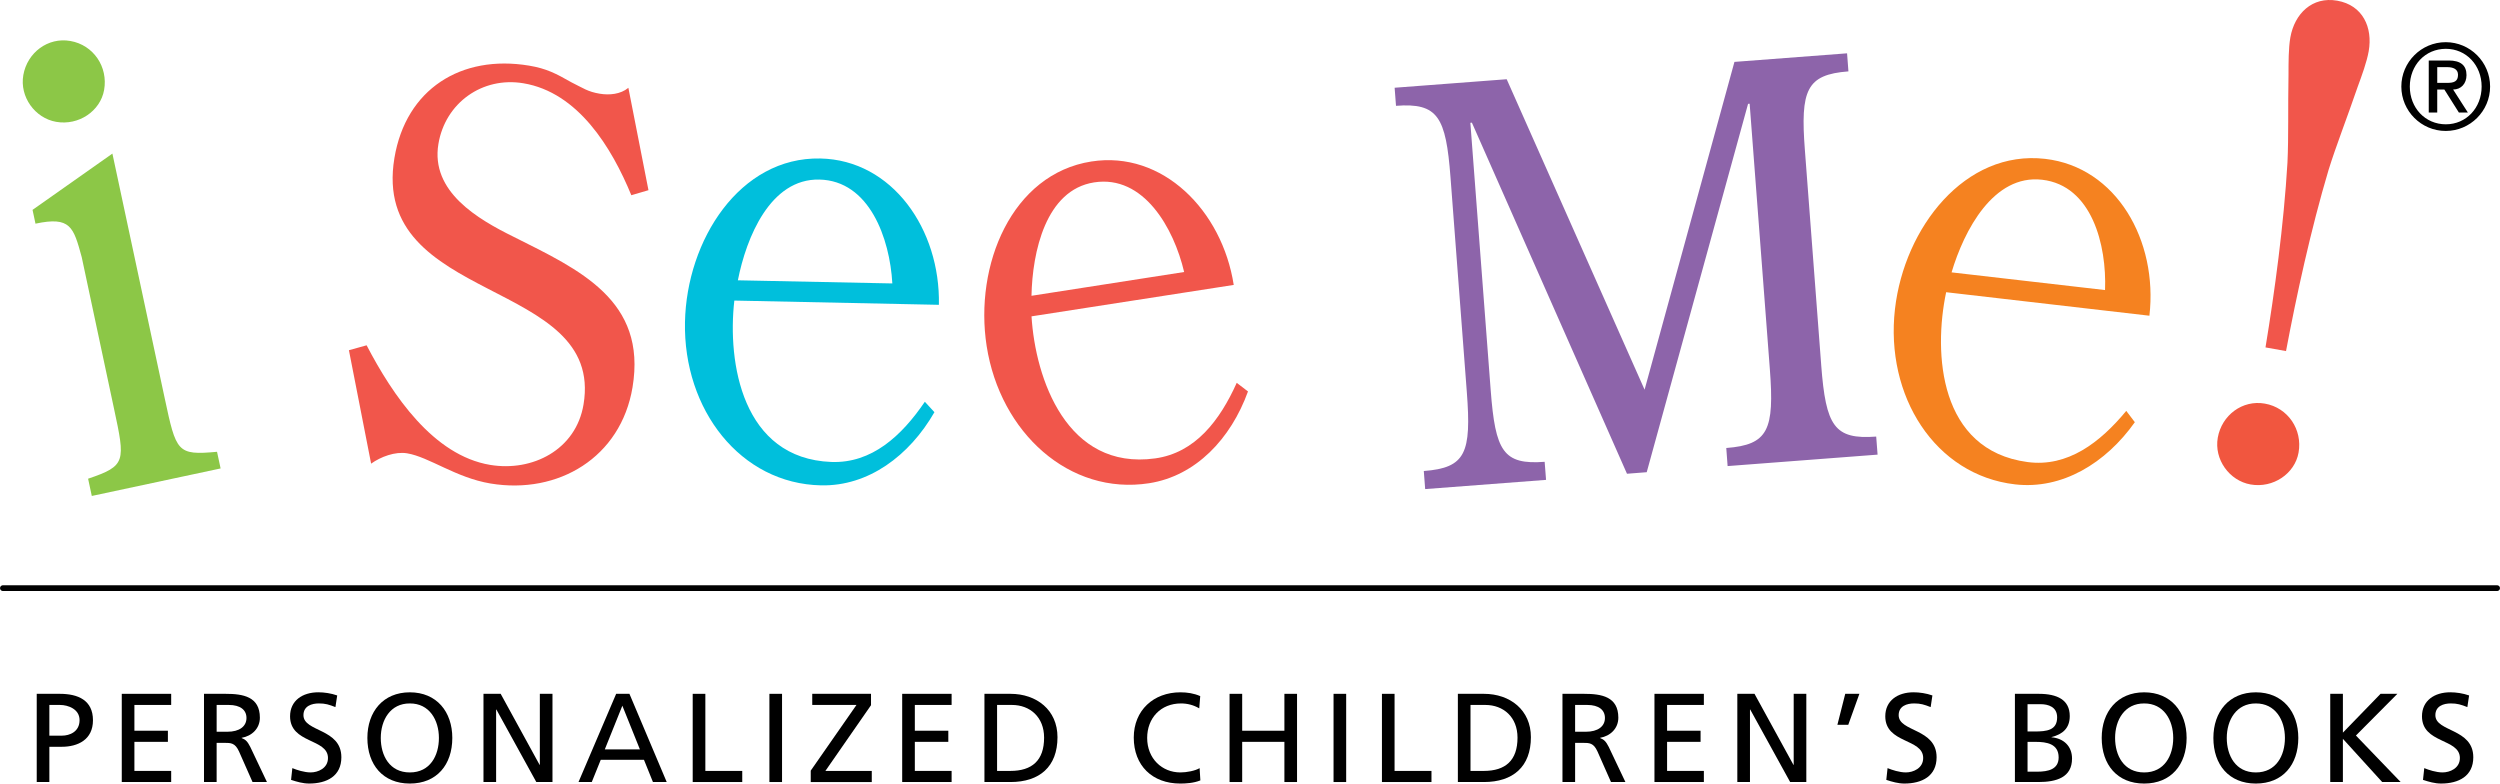<?xml version="1.0" encoding="UTF-8" standalone="no"?>
<!-- Generator: Adobe Illustrator 16.0.4, SVG Export Plug-In . SVG Version: 6.00 Build 0)  -->

<svg
   xmlns:dc="http://purl.org/dc/elements/1.1/"
   xmlns:cc="http://creativecommons.org/ns#"
   xmlns:rdf="http://www.w3.org/1999/02/22-rdf-syntax-ns#"
   xmlns:svg="http://www.w3.org/2000/svg"
   xmlns="http://www.w3.org/2000/svg"
   xmlns:sodipodi="http://sodipodi.sourceforge.net/DTD/sodipodi-0.dtd"
   xmlns:inkscape="http://www.inkscape.org/namespaces/inkscape"
   version="1.1"
   id="Layer_1"
   x="0px"
   y="0px"
   width="222.769"
   height="69.821"
   viewBox="0 0 222.769 69.821"
   enable-background="new 0 0 612 792"
   xml:space="preserve"
   inkscape:version="0.91 r13725"
   sodipodi:docname="ISM-Logo-4C-F.svg"><defs
     id="defs3580" /><sodipodi:namedview
     pagecolor="#ffffff"
     bordercolor="#666666"
     borderopacity="1"
     objecttolerance="10"
     gridtolerance="10"
     guidetolerance="10"
     inkscape:pageopacity="0"
     inkscape:pageshadow="2"
     inkscape:window-width="1280"
     inkscape:window-height="1080"
     id="namedview3578"
     showgrid="false"
     fit-margin-top="0"
     fit-margin-left="0"
     fit-margin-right="0"
     fit-margin-bottom="0"
     inkscape:zoom="1.4962121"
     inkscape:cx="108.1567"
     inkscape:cy="3.079"
     inkscape:window-x="0"
     inkscape:window-y="0"
     inkscape:window-maximized="0"
     inkscape:current-layer="Layer_1" /><g
     id="g3480"
     transform="translate(-197.843,-329.258)"><path
       d="m 204.238,339.818 c -1.813,0.37 -3.575,-0.754 -3.947,-2.581 -0.372,-1.827 0.75,-3.604 2.562,-3.976 1.812,-0.379 3.584,0.799 3.957,2.624 0.361,1.777 -0.809,3.564 -2.572,3.933 z"
       id="path3482"
       inkscape:connector-curvature="0"
       style="fill:#8cc747" /></g><g
     id="g3484"
     transform="translate(-197.843,-329.258)"><path
       d="m 415.775,333.017 c 2.18,0 3.955,1.775 3.955,3.955 0,2.18 -1.775,3.955 -3.955,3.955 -2.18,0 -3.955,-1.775 -3.955,-3.955 0,-2.18 1.776,-3.955 3.955,-3.955 z m 0.012,7.318 c 1.818,0 3.188,-1.468 3.188,-3.364 0,-1.895 -1.369,-3.363 -3.188,-3.363 -1.842,0 -3.211,1.468 -3.211,3.363 0,1.896 1.369,3.364 3.211,3.364 z m -1.523,-5.686 1.775,0 c 1.062,0 1.588,0.427 1.588,1.304 0,0.745 -0.471,1.282 -1.193,1.282 l 1.314,2.049 -0.801,0 -1.293,-2.049 -0.635,0 0,2.049 -0.756,0 0,-4.635 z m 0.756,1.994 0.898,0 c 0.58,0 0.953,-0.121 0.953,-0.723 0,-0.526 -0.471,-0.679 -0.953,-0.679 l -0.898,0 0,1.402 z"
       id="path3486"
       inkscape:connector-curvature="0" /></g><path
     d="m 65.435,26.783 c -0.631,5.527 0.696,14.074 8.64,14.381 3.611,0.137 6.272,-2.33 8.336,-5.365 l 0.854,0.93 c -2.236,3.887 -5.886,6.605 -10.096,6.52 -7.188,-0.146 -12.291,-6.746 -12.132,-14.551 0.148,-7.293 4.87,-14.721 12.057,-14.576 6.417,0.131 10.706,6.318 10.569,13.039 l -18.228,-0.378 m 14.079,-1.527 c -0.222,-4.01 -2.044,-9.166 -6.511,-9.256 -4.363,-0.09 -6.497,5.143 -7.253,8.977 l 13.764,0.279 z"
     id="path3488"
     inkscape:connector-curvature="0"
     style="fill:#00bfdc" /><path
     d="m 91.916,28.189 c 0.342,5.553 3.137,13.74 11.012,12.658 3.579,-0.492 5.77,-3.385 7.274,-6.734 l 1.003,0.768 c -1.526,4.215 -4.647,7.529 -8.808,8.178 -7.102,1.107 -13.275,-4.506 -14.478,-12.219 -1.123,-7.207 2.234,-15.344 9.336,-16.451 6.342,-0.986 11.643,4.357 12.679,11 l -18.018,2.8 m 13.599,-3.951 c -0.917,-3.912 -3.606,-8.674 -8.021,-7.986 -4.312,0.674 -5.502,6.197 -5.581,10.105 l 13.602,-2.119 z"
     id="path3490"
     inkscape:connector-curvature="0"
     style="fill:#f1564b" /><path
     d="m 57.783,16.947 -1.527,0.449 c -1.75,-4.254 -4.744,-9.164 -9.622,-9.977 -3.659,-0.609 -6.96,1.75 -7.569,5.408 -0.708,4.246 3.498,6.699 6.742,8.293 5.829,2.926 11.847,5.633 10.556,13.391 -1.04,6.244 -6.61,9.58 -12.66,8.572 -3.073,-0.512 -5.473,-2.365 -7.424,-2.689 -1.072,-0.178 -2.356,0.309 -3.21,0.92 l -1.978,-10.107 1.577,-0.439 c 2.319,4.447 5.938,9.814 11.013,10.658 3.755,0.623 7.643,-1.336 8.316,-5.387 1.886,-11.318 -19.029,-8.883 -16.852,-21.959 1.024,-6.148 5.952,-9.238 12.002,-8.232 1.561,0.262 2.389,0.703 3.763,1.482 1.066,0.527 1.465,0.844 2.537,1.021 0.831,0.139 1.846,0.059 2.545,-0.527 l 1.791,9.123"
     id="path3492"
     inkscape:connector-curvature="0"
     style="fill:#f1564b" /><path
     d="m 173.417,26.039 c -1.15,5.445 -0.633,14.078 7.248,15.133 3.58,0.479 6.461,-1.73 8.801,-4.559 l 0.764,1.008 c -2.59,3.658 -6.482,6.021 -10.666,5.541 -7.143,-0.822 -11.6,-7.877 -10.707,-15.633 0.836,-7.246 6.236,-14.197 13.379,-13.373 6.375,0.734 10.061,7.299 9.293,13.977 l -18.112,-2.094 m 14.158,-0.192 c 0.158,-4.016 -1.172,-9.318 -5.607,-9.83 -4.336,-0.5 -6.951,4.508 -8.068,8.254 l 13.675,1.576 z"
     id="path3494"
     inkscape:connector-curvature="0"
     style="fill:#f58220" /><path
     d="m 162.284,32.545 c 0.413,5.42 1.158,6.641 4.9,6.357 l 0.123,1.609 -13.363,1.02 -0.12,-1.611 c 3.746,-0.287 4.297,-1.607 3.883,-7.029 l -1.8,-23.648 -0.141,0.01 -9.031,32.824 -1.759,0.137 -13.819,-31.284 -0.137,0.012 1.813,23.842 c 0.414,5.42 1.11,6.65 4.807,6.367 l 0.125,1.609 -10.772,0.82 -0.122,-1.609 c 3.742,-0.285 4.248,-1.604 3.834,-7.027 l -1.455,-19.148 c -0.409,-5.377 -1.113,-6.652 -4.856,-6.367 l -0.123,-1.611 9.986,-0.758 12.287,27.664 8.007,-29.209 10.036,-0.764 0.121,1.609 c -3.742,0.287 -4.293,1.654 -3.879,7.029 l 1.455,19.156"
     id="path3496"
     inkscape:connector-curvature="0"
     style="fill:#8d64aa" /><path
     d="m 201.873,30.957 c 0.811,-4.928 1.629,-10.916 1.957,-16.461 0.109,-2.279 0.037,-4.889 0.094,-7.885 0.002,-1.002 -0.006,-2.303 0.164,-3.275 0.375,-2.115 1.943,-3.668 4.176,-3.275 2.287,0.404 3.178,2.391 2.805,4.506 -0.172,0.973 -0.623,2.191 -0.969,3.135 -0.973,2.836 -1.928,5.262 -2.607,7.441 -1.586,5.322 -2.865,11.23 -3.791,16.141 l -1.829,-0.327 z"
     id="path3498"
     inkscape:connector-curvature="0"
     style="fill:#f1564b" /><g
     id="g3500"
     transform="translate(-197.843,-329.258)"><path
       d="m 201.116,391.083 2.061,0 c 1.61,0 2.95,0.563 2.95,2.354 0,1.746 -1.363,2.365 -2.781,2.365 l -1.104,0 0,3.141 -1.126,0 0,-7.86 z m 1.126,3.728 1.115,0 c 0.698,0 1.576,-0.349 1.576,-1.385 0,-0.991 -1.036,-1.351 -1.734,-1.351 l -0.958,0 0,2.736 z"
       id="path3502"
       inkscape:connector-curvature="0" /><path
       d="m 208.693,391.083 4.403,0 0,0.991 -3.277,0 0,2.297 2.984,0 0,0.991 -2.984,0 0,2.59 3.277,0 0,0.99 -4.403,0 0,-7.859 z"
       id="path3504"
       inkscape:connector-curvature="0" /><path
       d="m 216.022,391.083 1.926,0 c 1.554,0 3.052,0.248 3.052,2.128 0,0.958 -0.709,1.633 -1.622,1.791 l 0,0.022 c 0.349,0.135 0.518,0.304 0.766,0.789 l 1.486,3.13 -1.284,0 -1.205,-2.725 c -0.349,-0.766 -0.721,-0.766 -1.318,-0.766 l -0.676,0 0,3.49 -1.126,0 0,-7.859 z m 1.126,3.379 0.958,0 c 1.07,0 1.7,-0.473 1.7,-1.228 0,-0.709 -0.541,-1.16 -1.577,-1.16 l -1.081,0 0,2.388 z"
       id="path3506"
       inkscape:connector-curvature="0" /><path
       d="m 227.732,392.266 c -0.574,-0.225 -0.89,-0.327 -1.475,-0.327 -0.63,0 -1.374,0.225 -1.374,1.047 0,1.509 3.378,1.16 3.378,3.75 0,1.677 -1.295,2.342 -2.872,2.342 -0.552,0 -1.092,-0.157 -1.61,-0.327 l 0.113,-1.047 c 0.383,0.158 1.059,0.383 1.633,0.383 0.642,0 1.543,-0.36 1.543,-1.284 0,-1.757 -3.378,-1.272 -3.378,-3.716 0,-1.396 1.104,-2.14 2.522,-2.14 0.518,0 1.137,0.09 1.678,0.281 l -0.158,1.038 z"
       id="path3508"
       inkscape:connector-curvature="0" /><path
       d="m 234.363,390.949 c 2.388,0 3.784,1.734 3.784,4.065 0,2.387 -1.385,4.065 -3.784,4.065 -2.398,0 -3.784,-1.679 -3.784,-4.065 0,-2.331 1.397,-4.065 3.784,-4.065 z m 0,7.139 c 1.813,0 2.59,-1.509 2.59,-3.074 0,-1.599 -0.856,-3.085 -2.59,-3.074 -1.734,-0.011 -2.59,1.475 -2.59,3.074 0,1.565 0.777,3.074 2.59,3.074 z"
       id="path3510"
       inkscape:connector-curvature="0" /><path
       d="m 240.925,391.083 1.532,0 3.468,6.329 0.022,0 0,-6.329 1.126,0 0,7.86 -1.441,0 -3.559,-6.463 -0.022,0 0,6.463 -1.126,0 0,-7.86 z"
       id="path3512"
       inkscape:connector-curvature="0" /><path
       d="m 252.747,391.083 1.183,0 3.322,7.86 -1.227,0 -0.8,-1.981 -3.851,0 -0.8,1.981 -1.182,0 3.355,-7.86 z m 0.552,1.059 -1.565,3.896 3.13,0 -1.565,-3.896 z"
       id="path3514"
       inkscape:connector-curvature="0" /><path
       d="m 259.569,391.083 1.126,0 0,6.87 3.288,0 0,0.99 -4.415,0 0,-7.86 z"
       id="path3516"
       inkscape:connector-curvature="0" /><path
       d="m 266.403,391.083 1.126,0 0,7.86 -1.126,0 0,-7.86 z"
       id="path3518"
       inkscape:connector-curvature="0" /><path
       d="m 270.084,397.93 4.077,-5.855 -3.941,0 0,-0.991 5.236,0 0,1.014 -4.065,5.856 4.133,0 0,0.99 -5.439,0 0,-1.014 z"
       id="path3520"
       inkscape:connector-curvature="0" /><path
       d="m 278.235,391.083 4.403,0 0,0.991 -3.277,0 0,2.297 2.984,0 0,0.991 -2.984,0 0,2.59 3.277,0 0,0.99 -4.403,0 0,-7.859 z"
       id="path3522"
       inkscape:connector-curvature="0" /><path
       d="m 285.564,391.083 2.32,0 c 2.331,0 4.189,1.441 4.189,3.863 0,2.635 -1.599,3.997 -4.189,3.997 l -2.32,0 0,-7.86 z m 1.126,6.87 1.183,0 c 1.937,0 3.007,-0.936 3.007,-2.962 0,-1.835 -1.25,-2.917 -2.872,-2.917 l -1.318,0 0,5.879 z"
       id="path3524"
       inkscape:connector-curvature="0" /><path
       d="m 304.705,392.379 c -0.496,-0.293 -1.047,-0.439 -1.622,-0.439 -1.813,0 -3.018,1.306 -3.018,3.074 0,1.847 1.329,3.074 2.961,3.074 0.563,0 1.318,-0.146 1.712,-0.383 l 0.067,1.092 c -0.597,0.248 -1.329,0.282 -1.791,0.282 -2.489,0 -4.144,-1.599 -4.144,-4.099 0,-2.421 1.757,-4.031 4.155,-4.031 0.608,0 1.205,0.09 1.768,0.338 l -0.088,1.092 z"
       id="path3526"
       inkscape:connector-curvature="0" /><path
       d="m 307.406,391.083 1.125,0 0,3.289 3.762,0 0,-3.289 1.126,0 0,7.86 -1.126,0 0,-3.581 -3.762,0 0,3.581 -1.125,0 0,-7.86 z"
       id="path3528"
       inkscape:connector-curvature="0" /><path
       d="m 316.672,391.083 1.125,0 0,7.86 -1.125,0 0,-7.86 z"
       id="path3530"
       inkscape:connector-curvature="0" /><path
       d="m 320.984,391.083 1.125,0 0,6.87 3.289,0 0,0.99 -4.414,0 0,-7.86 z"
       id="path3532"
       inkscape:connector-curvature="0" /><path
       d="m 327.75,391.083 2.32,0 c 2.33,0 4.188,1.441 4.188,3.863 0,2.635 -1.598,3.997 -4.188,3.997 l -2.32,0 0,-7.86 z m 1.125,6.87 1.184,0 c 1.936,0 3.006,-0.936 3.006,-2.962 0,-1.835 -1.25,-2.917 -2.871,-2.917 l -1.318,0 0,5.879 z"
       id="path3534"
       inkscape:connector-curvature="0" /><path
       d="m 337.07,391.083 1.926,0 c 1.555,0 3.053,0.248 3.053,2.128 0,0.958 -0.711,1.633 -1.623,1.791 l 0,0.022 c 0.35,0.135 0.52,0.304 0.768,0.789 l 1.486,3.13 -1.285,0 -1.205,-2.725 c -0.348,-0.766 -0.721,-0.766 -1.316,-0.766 l -0.676,0 0,3.49 -1.127,0 0,-7.859 z m 1.127,3.379 0.957,0 c 1.07,0 1.701,-0.473 1.701,-1.228 0,-0.709 -0.541,-1.16 -1.578,-1.16 l -1.08,0 0,2.388 z"
       id="path3536"
       inkscape:connector-curvature="0" /><path
       d="m 345.268,391.083 4.402,0 0,0.991 -3.277,0 0,2.297 2.984,0 0,0.991 -2.984,0 0,2.59 3.277,0 0,0.99 -4.402,0 0,-7.859 z"
       id="path3538"
       inkscape:connector-curvature="0" /><path
       d="m 352.652,391.083 1.531,0 3.469,6.329 0.023,0 0,-6.329 1.125,0 0,7.86 -1.441,0 -3.559,-6.463 -0.021,0 0,6.463 -1.127,0 0,-7.86 z"
       id="path3540"
       inkscape:connector-curvature="0" /><path
       d="m 362.268,391.083 1.26,0 -0.99,2.759 -0.969,0 0.699,-2.759 z"
       id="path3542"
       inkscape:connector-curvature="0" /><path
       d="m 369.879,392.266 c -0.574,-0.225 -0.891,-0.327 -1.477,-0.327 -0.631,0 -1.373,0.225 -1.373,1.047 0,1.509 3.379,1.16 3.379,3.75 0,1.677 -1.295,2.342 -2.873,2.342 -0.551,0 -1.092,-0.157 -1.609,-0.327 l 0.113,-1.047 c 0.383,0.158 1.057,0.383 1.633,0.383 0.641,0 1.541,-0.36 1.541,-1.284 0,-1.757 -3.377,-1.272 -3.377,-3.716 0,-1.396 1.104,-2.14 2.521,-2.14 0.518,0 1.139,0.09 1.678,0.281 l -0.156,1.038 z"
       id="path3544"
       inkscape:connector-curvature="0" /><path
       d="m 377.387,391.083 2.127,0 c 1.635,0 2.76,0.529 2.76,1.982 0,1.081 -0.631,1.622 -1.621,1.87 l 0,0.022 c 1.07,0.09 1.824,0.788 1.824,1.892 0,1.69 -1.396,2.094 -2.996,2.094 l -2.094,0 0,-7.86 z m 1.125,3.356 0.619,0 c 1.094,0 2.018,-0.102 2.018,-1.261 0,-0.935 -0.801,-1.171 -1.453,-1.171 l -1.184,0 0,2.432 z m 0,3.582 0.846,0 c 1.014,0 1.926,-0.214 1.926,-1.272 0,-1.216 -1.07,-1.385 -2.039,-1.385 l -0.732,0 0,2.657 z"
       id="path3546"
       inkscape:connector-curvature="0" /><path
       d="m 388.904,390.949 c 2.387,0 3.783,1.734 3.783,4.065 0,2.387 -1.385,4.065 -3.783,4.065 -2.398,0 -3.783,-1.679 -3.783,-4.065 0,-2.331 1.397,-4.065 3.783,-4.065 z m 0,7.139 c 1.812,0 2.59,-1.509 2.59,-3.074 0,-1.599 -0.855,-3.085 -2.59,-3.074 -1.734,-0.011 -2.59,1.475 -2.59,3.074 0,1.565 0.778,3.074 2.59,3.074 z"
       id="path3548"
       inkscape:connector-curvature="0" /><path
       d="m 398.857,390.949 c 2.387,0 3.783,1.734 3.783,4.065 0,2.387 -1.385,4.065 -3.783,4.065 -2.4,0 -3.785,-1.679 -3.785,-4.065 0,-2.331 1.397,-4.065 3.785,-4.065 z m 0,7.139 c 1.812,0 2.59,-1.509 2.59,-3.074 0,-1.599 -0.857,-3.085 -2.59,-3.074 -1.734,-0.011 -2.592,1.475 -2.592,3.074 0.001,1.565 0.778,3.074 2.592,3.074 z"
       id="path3550"
       inkscape:connector-curvature="0" /><path
       d="m 405.486,391.083 1.127,0 0,3.458 3.355,-3.458 1.498,0 -3.693,3.716 3.986,4.144 -1.645,0 -3.502,-3.851 0,3.851 -1.127,0 0,-7.86 z"
       id="path3552"
       inkscape:connector-curvature="0" /><path
       d="m 417.703,392.266 c -0.574,-0.225 -0.891,-0.327 -1.477,-0.327 -0.631,0 -1.373,0.225 -1.373,1.047 0,1.509 3.379,1.16 3.379,3.75 0,1.677 -1.295,2.342 -2.873,2.342 -0.551,0 -1.092,-0.157 -1.609,-0.327 l 0.113,-1.047 c 0.383,0.158 1.057,0.383 1.633,0.383 0.641,0 1.541,-0.36 1.541,-1.284 0,-1.757 -3.377,-1.272 -3.377,-3.716 0,-1.396 1.104,-2.14 2.521,-2.14 0.518,0 1.139,0.09 1.678,0.281 l -0.156,1.038 z"
       id="path3554"
       inkscape:connector-curvature="0" /></g><line
     stroke-miterlimit="10"
     x1="0.26"
     y1="52.408"
     x2="222.51"
     y2="52.408"
     id="line3556"
     style="fill:none;stroke:#000000;stroke-width:0.512;stroke-linecap:round;stroke-linejoin:round;stroke-miterlimit:10" /><path
     d="m 200.545,43.17 c -1.889,-0.332 -3.266,-2.229 -2.924,-4.172 0.354,-2 2.193,-3.387 4.193,-3.033 2.059,0.361 3.369,2.305 3.006,4.361 -0.332,1.889 -2.275,3.197 -4.275,2.844"
     id="path3558"
     inkscape:connector-curvature="0"
     style="fill:#f1563f" /><path
     d="m 5.003,10.857 c -1.889,-0.332 -3.266,-2.229 -2.924,-4.172 0.354,-2 2.193,-3.387 4.193,-3.033 2.059,0.361 3.369,2.305 3.006,4.361 -0.332,1.889 -2.275,3.198 -4.275,2.844"
     id="path3560"
     inkscape:connector-curvature="0"
     style="fill:#8cc747" /><g
     id="g3562"
     transform="translate(-197.843,-329.258)"><path
       d="m 212.516,364.726 c 1.03,4.815 1.096,5.122 4.666,4.79 l 0.318,1.484 -11.478,2.452 -0.329,-1.537 c 3.399,-1.153 3.321,-1.513 2.302,-6.278 l -2.871,-13.47 c -0.733,-2.683 -0.993,-3.645 -4.119,-2.978 l -0.262,-1.23 7.116,-5.014 4.657,21.781 z"
       id="path3564"
       inkscape:connector-curvature="0"
       style="fill:#8cc747" /></g><g
     id="g3566"
     transform="translate(-197.843,-329.258)" /><g
     id="g3568"
     transform="translate(-197.843,-329.258)" /><g
     id="g3570"
     transform="translate(-197.843,-329.258)" /><g
     id="g3572"
     transform="translate(-197.843,-329.258)" /><g
     id="g3574"
     transform="translate(-197.843,-329.258)" /><g
     id="g3576"
     transform="translate(-197.843,-329.258)" /></svg>